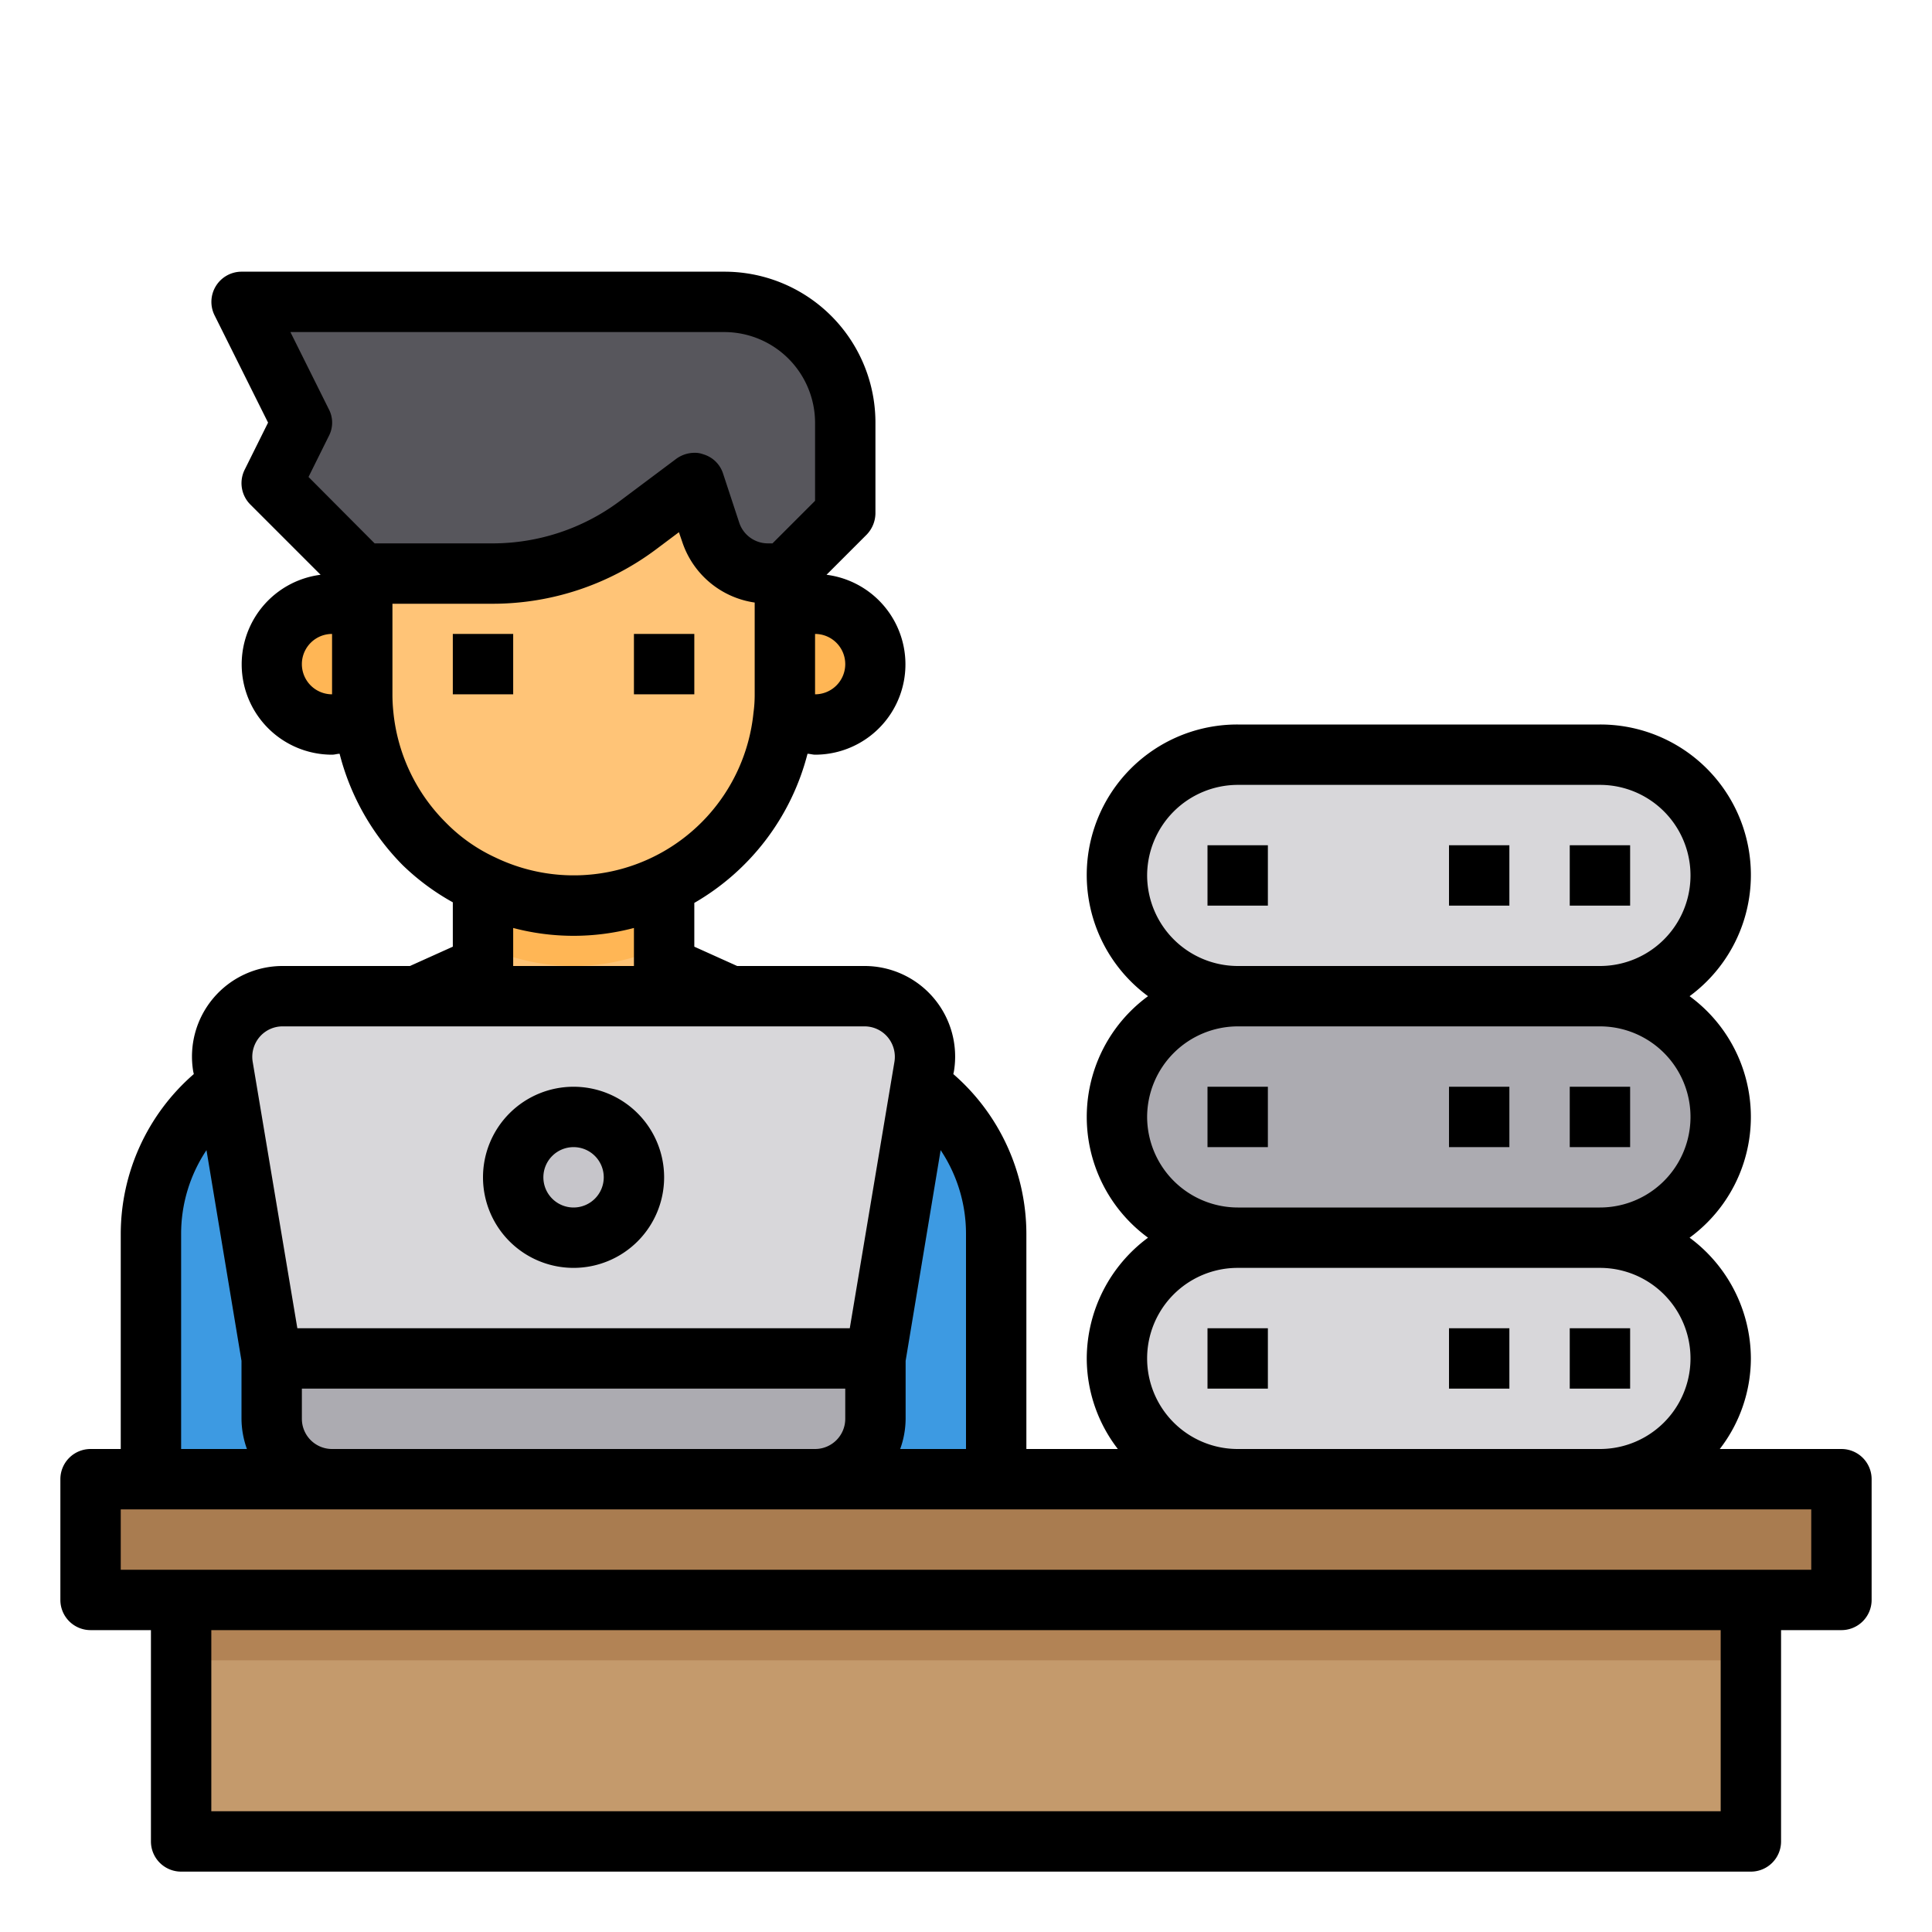 <svg height="512" viewBox="0 0 64 64" width="512" xmlns="http://www.w3.org/2000/svg"><g id="Admin-Router-Network-Technology-Configuration"><path d="m41 49a4 4 0 1 1 0-8h12a4 4 0 1 1 0 8z" fill="#d8d7da"/><path d="m41 33a4 4 0 1 1 0-8h12a4 4 0 1 1 0 8z" fill="#d8d7da"/><path d="m41 41a4 4 0 1 1 0-8h12a4 4 0 1 1 0 8z" fill="#acabb1"/><path d="m61 49v4h-3-52-3v-4h2 6 16 6 8 12z" fill="#a97c50"/><path d="m6 53h52v8h-52z" fill="#c49a6c"/><circle cx="11" cy="22" fill="#ffb655" r="2"/><circle cx="27" cy="22" fill="#ffb655" r="2"/><path d="m22 29v3a2.772 2.772 0 0 1 -.18 1 2.988 2.988 0 0 1 -5.64 0 2.772 2.772 0 0 1 -.18-1v-3z" fill="#ffc477"/><path d="m33 40.87v8.13h-28v-8.13a6 6 0 0 1 2.5-4.88 6.445 6.445 0 0 1 1.02-.59l5.28-2.4 2.2-1a2.772 2.772 0 0 0 .18 1 2.988 2.988 0 0 0 5.64 0 2.772 2.772 0 0 0 .18-1l2.2 1 5.28 2.4a6.445 6.445 0 0 1 1.02.59 6 6 0 0 1 2.5 4.88z" fill="#3d9ae2"/><path d="m30.61 35.33-.11.66-1.5 9.01h-20l-1.5-9.01-.11-.66a2 2 0 0 1 1.97-2.33h19.28a2 2 0 0 1 1.97 2.33z" fill="#d8d7da"/><path d="m29 45v2a2.006 2.006 0 0 1 -2 2h-16a2.006 2.006 0 0 1 -2-2v-2z" fill="#acabb1"/><circle cx="19" cy="39" fill="#c6c5ca" r="2"/><path d="m22 29v2.32a6.958 6.958 0 0 1 -6 0v-2.32z" fill="#ffb655"/><path d="m26 20.27v2.73a5.529 5.529 0 0 1 -.04.71 6.937 6.937 0 0 1 -3.96 5.61 7.017 7.017 0 0 1 -7.95-1.37 6.938 6.938 0 0 1 -2.01-4.24 5.529 5.529 0 0 1 -.04-.71v-4h4.33a7.982 7.982 0 0 0 4.8-1.6l1.87-1.4.54 1.63a2.009 2.009 0 0 0 1.9 1.37h.56z" fill="#ffc477"/><path d="m28 14v3l-2 2h-.56a2.009 2.009 0 0 1 -1.9-1.37l-.54-1.63-1.87 1.4a7.982 7.982 0 0 1 -4.8 1.6h-4.33l-3-3 1-2-2-4h16a4 4 0 0 1 4 4z" fill="#57565c"/><path d="m6 53h52v2h-52z" fill="#b28355"/><path d="m15 21h2v2h-2z"/><path d="m21 21h2v2h-2z"/><path d="m61 48h-4.03a4.924 4.924 0 0 0 1.03-3 4.994 4.994 0 0 0 -2.03-4 4.956 4.956 0 0 0 0-8 4.985 4.985 0 0 0 -2.97-9h-12a4.985 4.985 0 0 0 -2.97 9 4.956 4.956 0 0 0 0 8 4.994 4.994 0 0 0 -2.03 4 4.924 4.924 0 0 0 1.03 3h-3.03v-7.13a7.023 7.023 0 0 0 -2.42-5.29l.02-.09a3 3 0 0 0 -2.96-3.49h-4.22l-1.42-.64v-1.45a8 8 0 0 0 3.75-4.94c.08 0 .17.03.25.03a2.992 2.992 0 0 0 .38-5.96l1.33-1.33a1.033 1.033 0 0 0 .29-.71v-3a5 5 0 0 0 -5-5h-16a1 1 0 0 0 -.89 1.45l1.77 3.55-.77 1.55a1 1 0 0 0 .18 1.16l2.33 2.33a2.992 2.992 0 0 0 .38 5.96c.09 0 .17-.03.25-.03a8.077 8.077 0 0 0 2.09 3.69 7.846 7.846 0 0 0 1.66 1.23v1.47l-1.42.64h-4.22a3 3 0 0 0 -2.96 3.49l.02.09a7.023 7.023 0 0 0 -2.42 5.29v7.13h-1a1 1 0 0 0 -1 1v4a1 1 0 0 0 1 1h2v7a1 1 0 0 0 1 1h52a1 1 0 0 0 1-1v-7h2a1 1 0 0 0 1-1v-4a1 1 0 0 0 -1-1zm-23-19a3.009 3.009 0 0 1 3-3h12a3 3 0 0 1 0 6h-12a3.009 3.009 0 0 1 -3-3zm0 8a3.009 3.009 0 0 1 3-3h12a3 3 0 0 1 0 6h-12a3.009 3.009 0 0 1 -3-3zm3 5h12a3 3 0 0 1 0 6h-12a3 3 0 0 1 0-6zm-11 5v-1.92l1.16-6.98a4.99 4.99 0 0 1 .84 2.77v7.13h-2.18a3 3 0 0 0 .18-1zm-2-25a1 1 0 0 1 -1 1v-2a1 1 0 0 1 1 1zm-17 1a1 1 0 0 1 0-2zm-.78-7.2.67-1.35a.956.956 0 0 0 0-.9l-1.27-2.55h14.38a3.009 3.009 0 0 1 3 3v2.59l-1.41 1.41h-.15a1 1 0 0 1 -.95-.68l-.54-1.64a.975.975 0 0 0 -.65-.63.789.789 0 0 0 -.3-.05 1.029 1.029 0 0 0 -.6.2l-1.87 1.4a7.042 7.042 0 0 1 -4.2 1.4h-3.92zm4.54 11.44a5.994 5.994 0 0 1 -1.73-3.66 5.49 5.49 0 0 1 -.03-.58v-3h3.33a9.032 9.032 0 0 0 5.4-1.8l.76-.57.11.32a2.975 2.975 0 0 0 2.4 2.01v3.04a4.354 4.354 0 0 1 -.04.61 5.984 5.984 0 0 1 -8.54 4.8 5.568 5.568 0 0 1 -1.66-1.17zm6.24 3.5v1.26h-4v-1.26a7.822 7.822 0 0 0 4 0zm-12.4 3.61a1 1 0 0 1 .76-.35h19.28a1 1 0 0 1 .76.35 1.014 1.014 0 0 1 .23.82l-1.48 8.83h-18.3l-1.48-8.83a1.014 1.014 0 0 1 .23-.82zm19.4 11.65v1a1 1 0 0 1 -1 1h-16a1 1 0 0 1 -1-1v-1zm-22-5.13a4.99 4.99 0 0 1 .84-2.77l1.16 6.98v1.92a3 3 0 0 0 .18 1h-2.18zm51 19.13h-50v-6h50zm3-8h-56v-2h56z"/><path d="m19 42a3 3 0 1 0 -3-3 3 3 0 0 0 3 3zm0-4a1 1 0 1 1 -1 1 1 1 0 0 1 1-1z"/><path d="m52 36h2v2h-2z"/><path d="m48 36h2v2h-2z"/><path d="m40 36h2v2h-2z"/><path d="m52 28h2v2h-2z"/><path d="m48 28h2v2h-2z"/><path d="m40 28h2v2h-2z"/><path d="m52 44h2v2h-2z"/><path d="m48 44h2v2h-2z"/><path d="m40 44h2v2h-2z"/></g></svg>